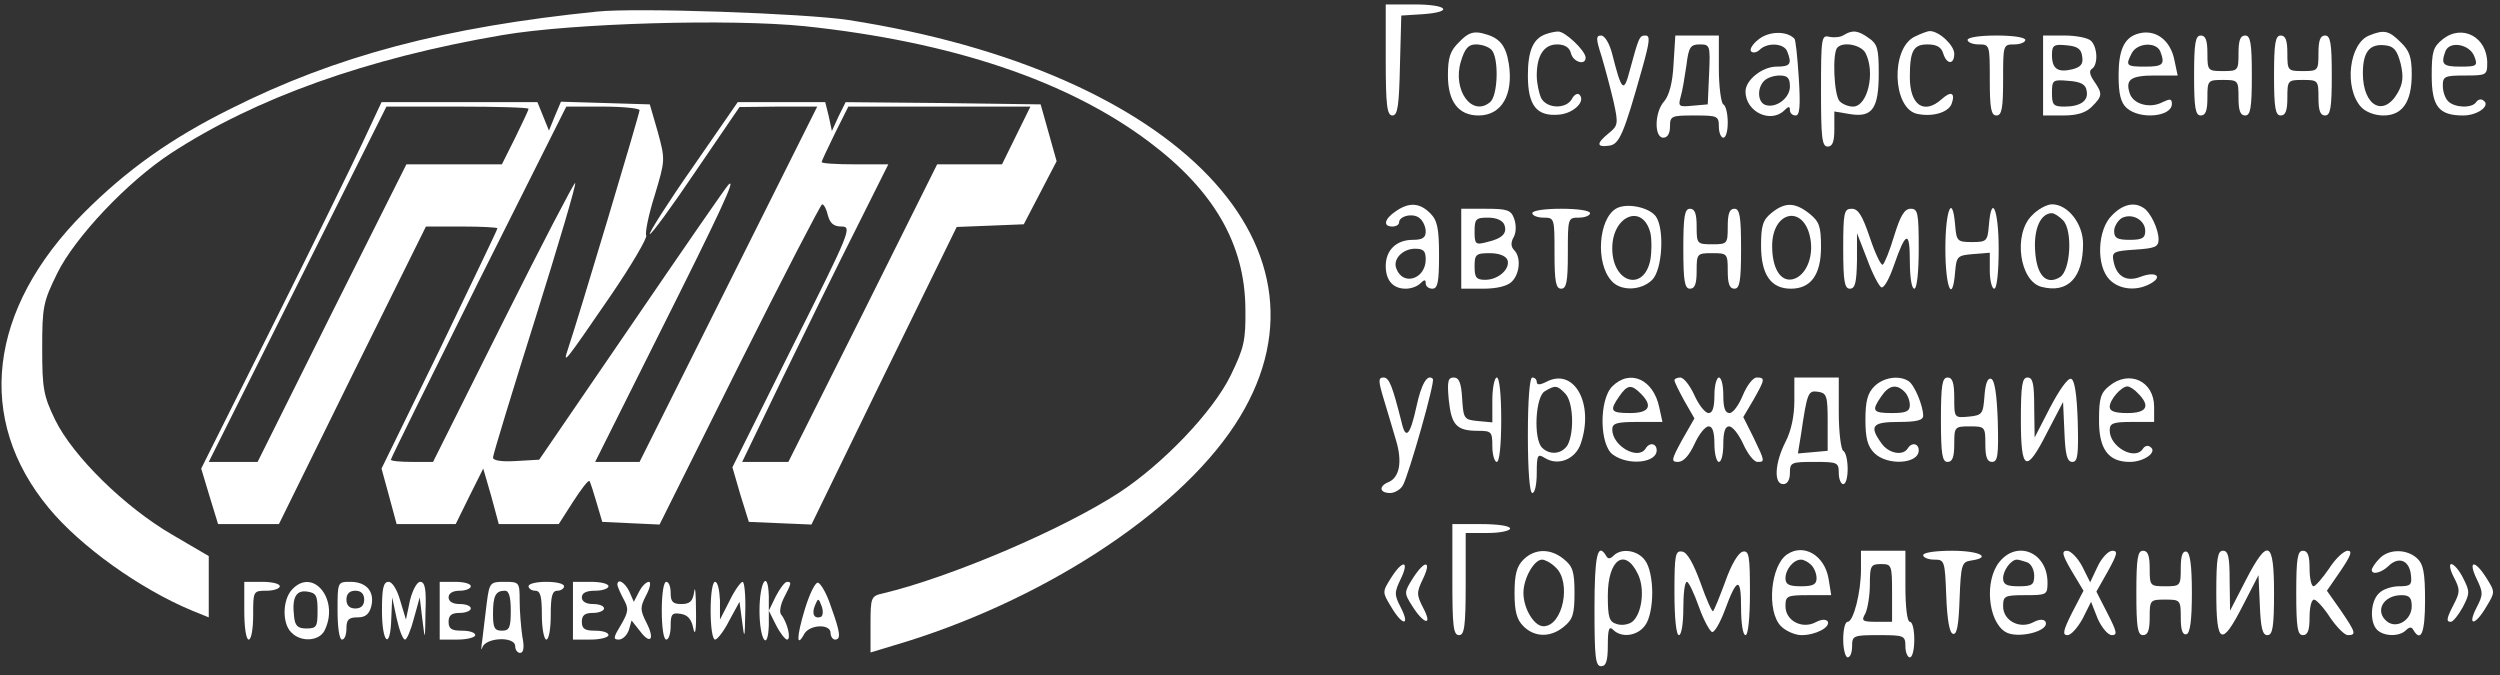 <svg width="237" height="64" viewBox="0 0 237 64" fill="none" xmlns="http://www.w3.org/2000/svg">
<rect x="0" y="0" width="237" height="64" fill="#333333" stroke="none"/>
<path d="M131.368 5.684C131.368 10.021 131.495 10.947 132 10.947C132.505 10.947 132.632 10.021 132.716 6.189L132.842 1.474L134.863 1.347C137.853 1.137 137.263 0.421 134.105 0.421H131.368V5.684Z" fill="white"/>
<path d="M56.632 1.095C42.105 2.568 31.832 5.305 21.853 10.316C16.169 13.137 12 16.126 7.958 20.168C-1.137 29.305 -2.358 39.747 4.632 48.169C7.621 51.789 13.263 55.832 18.232 57.895L19.79 58.526V55.621V52.716L16.337 50.695C11.832 48.084 6.905 43.242 5.221 39.789C4.126 37.516 4 36.842 4 33.053C4 29.095 4.084 28.632 5.432 25.895C7.116 22.484 12.084 17.221 16.211 14.526C24.211 9.305 34.779 5.516 47.621 3.326C54.274 2.189 69.263 1.768 76.295 2.484C90.232 3.958 101.263 7.663 108.968 13.474C115.074 18.063 118.021 23.158 118.063 29.263C118.105 32.295 117.937 32.968 116.674 35.579C114.99 39.032 110.274 43.958 106.105 46.695C100.674 50.232 90.063 54.737 83.705 56.253C82.569 56.505 82.526 56.632 82.526 59.2V61.853L84.758 61.179C98.526 57.137 111.495 48.758 117.053 40.295C127.958 23.705 111.79 6.779 80.421 1.895C76.168 1.263 60.379 0.716 56.632 1.095Z" fill="white"/>
<path d="M138.358 3.958C137.474 4.8 137.263 5.432 137.263 7.158C137.263 9.642 138.274 10.947 140.168 10.947C142.358 10.947 143.495 8.968 143.032 6.021C142.737 4.211 142.105 3.537 140.547 3.158C139.663 2.947 139.158 3.116 138.358 3.958ZM141.389 4.716C142.105 5.432 142.021 9.053 141.263 9.684C139.537 11.116 137.684 8.547 138.484 5.853C138.863 4.589 139.2 4.211 139.916 4.211C140.463 4.211 141.095 4.421 141.389 4.716Z" fill="white"/>
<path d="M146.526 3.242C145.348 3.663 144.842 4.8 144.842 7.158C144.842 10.021 145.684 11.074 147.832 10.863C149.179 10.737 150.358 9.6 149.726 8.968C149.558 8.8 149.221 8.968 149.011 9.389C148.463 10.358 146.653 10.316 146.105 9.305C145.895 8.842 145.684 7.874 145.684 7.158C145.684 5.263 146.358 4.211 147.621 4.211C148.337 4.211 148.8 4.505 148.926 5.053C149.137 5.895 150.316 6.232 150.316 5.474C150.316 4.8 148.337 2.947 147.705 2.989C147.411 2.989 146.863 3.116 146.526 3.242Z" fill="white"/>
<path d="M166.695 3.747C166.147 4.168 165.81 4.716 166.021 4.884C166.189 5.053 166.568 4.968 166.821 4.716C167.537 4 169.137 4.084 169.432 4.884C169.895 6.063 169.726 6.316 168.421 6.316C167.074 6.316 165.474 7.579 165.474 8.674C165.474 10.611 167.874 11.747 169.179 10.442C169.558 10.063 169.684 10.063 169.684 10.442C169.684 10.737 169.937 10.947 170.232 10.947C170.61 10.947 170.695 10.063 170.526 7.411C170.4 5.474 170.232 3.747 170.105 3.663C169.389 2.905 167.663 2.947 166.695 3.747ZM169.684 8.211C169.684 9.305 168.337 10.316 167.326 9.937C166.61 9.642 166.568 8.337 167.242 7.663C167.537 7.368 168.168 7.158 168.716 7.158C169.474 7.158 169.684 7.411 169.684 8.211Z" fill="white"/>
<path d="M174.779 3.326C174.484 3.537 173.853 3.579 173.432 3.495C172.674 3.284 172.632 3.579 172.632 8.589C172.632 13.011 172.716 13.895 173.263 13.895C173.726 13.895 173.895 13.432 173.895 12.253V10.568L175.411 10.821C177.516 11.158 178.105 10.274 178.105 6.905C178.105 4.632 177.979 4.168 177.179 3.621C176.126 2.863 175.621 2.821 174.779 3.326ZM176.842 5.011C177.811 6.863 177.053 10.105 175.663 10.105C175.242 10.105 174.695 9.895 174.4 9.6C173.853 9.053 173.684 4.968 174.189 4.505C174.737 3.916 176.421 4.253 176.842 5.011Z" fill="white"/>
<path d="M181.474 3.495C179.242 4.632 179.411 10.19 181.684 10.779C183.116 11.116 184.674 10.695 185.011 9.853C185.389 8.8 184.968 8.59 184.084 9.39C182.4 10.905 181.053 9.979 181.053 7.326C181.053 4.8 181.389 4.211 182.737 4.211C183.579 4.211 184.042 4.463 184.211 5.053C184.547 6.147 185.263 6.147 185.263 5.095C185.263 4.295 183.832 2.947 182.947 2.947C182.737 2.947 182.063 3.2 181.474 3.495Z" fill="white"/>
<path d="M202.526 3.242C201.348 3.663 200.842 4.8 200.842 7.158C200.842 8.926 201.053 9.726 201.6 10.232C202.863 11.368 205.895 11.074 205.895 9.853C205.895 9.347 205.726 9.347 205.011 9.684C203.832 10.316 202.232 9.895 201.895 8.842C201.474 7.537 201.979 7.158 204.295 7.158H206.442L206.148 5.768C205.769 3.705 204.211 2.653 202.526 3.242ZM204.8 4.884C205.263 6.105 205.053 6.316 203.369 6.316C201.558 6.316 201.474 6.232 202.105 5.011C202.653 4.042 204.421 3.958 204.8 4.884Z" fill="white"/>
<path d="M224.59 3.368C222.695 4.126 222.19 8.337 223.832 10.147C224.253 10.611 225.137 10.947 225.937 10.947C227.747 10.947 228.632 9.684 228.632 7.032C228.632 5.432 228.421 4.8 227.579 4C226.484 2.905 226.021 2.779 224.59 3.368ZM227.579 6.021C227.874 7.284 227.79 7.916 227.326 8.758C225.979 11.158 224 10.063 224 6.947C224 4.926 224.632 4.126 226.105 4.295C226.947 4.379 227.242 4.758 227.579 6.021Z" fill="white"/>
<path d="M231.537 3.747C230.653 4.463 230.526 4.926 230.526 7.158C230.526 10.105 231.2 10.947 233.516 10.947C234.905 10.947 236.168 9.979 235.411 9.516C235.2 9.347 234.905 9.432 234.737 9.684C234.358 10.274 232.716 10.232 232.084 9.6C231.79 9.305 231.579 8.674 231.579 8.126C231.579 7.242 231.747 7.158 233.684 7.158C235.705 7.158 235.79 7.116 235.79 5.979C235.79 3.495 233.39 2.232 231.537 3.747ZM234.568 5.347C234.905 6.232 234.821 6.316 233.263 6.316C231.579 6.316 231.368 6.105 231.832 4.842C232.253 3.832 234.147 4.211 234.568 5.347Z" fill="white"/>
<path d="M151.832 5.347C152.169 6.484 152.674 8.379 152.969 9.642C153.432 11.747 153.39 11.916 152.505 12.632C151.326 13.6 151.326 13.979 152.548 13.81C153.516 13.684 153.937 12.716 155.705 6.4C156.379 4 156.463 3.368 156 3.368C155.411 3.368 155.369 3.495 154.484 6.737C153.937 8.842 153.726 8.632 152.842 5.137C152.59 4.126 152.126 3.368 151.79 3.368C151.284 3.368 151.284 3.663 151.832 5.347Z" fill="white"/>
<path d="M158.653 6.063C158.569 7.832 158.232 9.053 157.769 9.6C156.842 10.611 156.8 13.053 157.684 13.053C158.063 13.053 158.316 12.674 158.316 12C158.316 10.989 158.442 10.947 160.632 10.947C162.821 10.947 162.947 10.989 162.947 12C162.947 12.589 163.158 13.053 163.369 13.053C163.621 13.053 163.79 12.421 163.79 11.621C163.79 10.821 163.621 10.021 163.369 9.895C163.158 9.768 162.947 8.211 162.947 6.484V3.368H160.884H158.821L158.653 6.063ZM162.021 7.032L161.895 9.895L160.463 10.021C159.158 10.147 159.074 10.105 159.326 9.179C159.495 8.632 159.705 7.326 159.874 6.189C160.084 4.463 160.253 4.211 161.137 4.211C162.105 4.211 162.147 4.295 162.021 7.032Z" fill="white"/>
<path d="M186.526 3.789C186.526 4 186.99 4.211 187.579 4.211C188.632 4.211 188.632 4.253 188.632 7.579C188.632 10.274 188.758 10.947 189.263 10.947C189.768 10.947 189.895 10.274 189.895 7.579C189.895 4.253 189.895 4.211 190.947 4.211C191.537 4.211 192 4 192 3.789C192 3.537 190.821 3.368 189.263 3.368C187.705 3.368 186.526 3.537 186.526 3.789Z" fill="white"/>
<path d="M193.684 7.158V10.947H195.579C196.926 10.947 197.726 10.695 198.316 10.105C199.326 9.095 199.326 8.884 198.526 7.705C198.105 7.116 198.021 6.695 198.316 6.526C198.905 6.147 198.863 4.505 198.232 3.874C197.937 3.579 196.8 3.368 195.705 3.368H193.684V7.158ZM197.39 5.347C197.516 6.063 197.263 6.358 196.463 6.568C195.074 6.905 194.526 6.526 194.526 5.221C194.526 4.295 194.695 4.168 195.916 4.295C196.926 4.379 197.305 4.632 197.39 5.347ZM197.811 8.589C198.021 9.558 197.221 10.105 195.705 10.105C194.653 10.105 194.526 9.937 194.526 8.8C194.526 7.579 194.611 7.537 196.084 7.663C197.263 7.747 197.726 8 197.811 8.589Z" fill="white"/>
<path d="M208 7.158C208 10.232 208.126 10.947 208.632 10.947C209.095 10.947 209.263 10.484 209.263 9.263C209.263 7.621 209.305 7.579 210.737 7.579C212.168 7.579 212.211 7.621 212.211 9.263C212.211 10.484 212.379 10.947 212.842 10.947C213.347 10.947 213.474 10.232 213.474 7.158C213.474 4.084 213.347 3.368 212.842 3.368C212.379 3.368 212.211 3.832 212.211 5.053C212.211 6.695 212.168 6.737 210.737 6.737C209.305 6.737 209.263 6.695 209.263 5.053C209.263 3.832 209.095 3.368 208.632 3.368C208.126 3.368 208 4.084 208 7.158Z" fill="white"/>
<path d="M215.579 7.158C215.579 10.232 215.705 10.947 216.211 10.947C216.674 10.947 216.842 10.484 216.842 9.263C216.842 7.621 216.884 7.579 218.316 7.579C219.748 7.579 219.79 7.621 219.79 9.263C219.79 10.484 219.958 10.947 220.421 10.947C220.926 10.947 221.053 10.232 221.053 7.158C221.053 4.084 220.926 3.368 220.421 3.368C219.958 3.368 219.79 3.832 219.79 5.053C219.79 6.695 219.748 6.737 218.316 6.737C216.884 6.737 216.842 6.695 216.842 5.053C216.842 3.832 216.674 3.368 216.211 3.368C215.705 3.368 215.579 4.084 215.579 7.158Z" fill="white"/>
<path d="M34.358 13.558C33.347 15.705 29.516 23.537 25.811 30.947L19.074 44.421L19.874 47.074L20.674 49.684H23.537H26.442L33.389 35.579L40.379 21.474H43.747C45.642 21.474 47.158 21.558 47.158 21.642C47.158 21.768 44.674 26.905 41.684 33.137L36.169 44.421L36.884 47.032L37.6 49.684H40.379H43.2L44.505 47.032L45.811 44.421L46.569 47.032L47.284 49.684H50.147H52.968L54.316 47.579C55.074 46.4 55.747 45.516 55.874 45.6C55.958 45.684 56.253 46.611 56.547 47.621L57.095 49.474L59.789 49.6L62.526 49.726L70.105 34.526C74.274 26.189 77.811 19.368 77.937 19.368C78.105 19.368 78.358 19.832 78.484 20.421C78.695 21.179 79.032 21.474 79.79 21.474C80.8 21.474 80.59 21.979 75.116 32.884L69.432 44.295L70.189 46.905L70.99 49.474L73.937 49.6L76.926 49.726L83.79 35.621L90.695 21.516L93.895 21.39L97.053 21.263L98.611 18.274L100.168 15.284L99.411 12.589L98.653 9.895L89.389 9.768L80.168 9.684L79.495 11.032L78.863 12.421L78.569 11.032L78.232 9.684H74.105H69.937L65.684 15.832C63.326 19.2 61.516 22.063 61.6 22.189C61.726 22.274 63.663 19.621 65.937 16.253L70.105 10.147L73.811 10.105H77.474L69.053 26.947L60.632 43.789H58.526H56.421L62.274 32.084C68.337 20 69.853 16.716 69.053 17.516C68.8 17.768 64.674 23.747 59.874 30.779L51.116 43.579L48.926 43.705C47.537 43.789 46.737 43.663 46.737 43.368C46.737 43.116 48.547 37.179 50.737 30.232C52.926 23.242 54.653 17.432 54.526 17.347C54.442 17.263 51.368 23.158 47.705 30.484L41.053 43.789H39.074C37.937 43.789 37.053 43.705 37.053 43.579C37.053 43.453 40.8 35.874 45.347 26.737L53.684 10.105H57.137C59.074 10.105 60.632 10.274 60.632 10.442C60.632 10.779 54.821 30.189 53.853 33.053C53.305 34.695 53.516 34.4 57.853 28.084C59.874 25.137 61.389 22.526 61.263 22.316C61.137 22.105 61.474 20.379 62.063 18.526C63.074 15.158 63.074 15.158 62.358 12.505L61.6 9.895L57.389 9.768L53.179 9.642L52.59 11.032L52.042 12.379L51.495 11.032L50.947 9.684H43.537H36.169L34.358 13.558ZM50.105 10.316C50.105 10.442 49.516 11.663 48.842 13.053L47.579 15.579H43.032H38.526L31.453 29.684L24.421 43.789H22.105H19.79L28.211 26.947L36.632 10.105H43.368C47.074 10.105 50.105 10.19 50.105 10.316ZM96.337 12.842L94.99 15.579H91.916H88.842L81.811 29.684L74.737 43.789H72.547H70.358L74.274 35.663C76.421 31.242 79.537 24.884 81.221 21.558L84.211 15.579H81.053C79.326 15.579 77.895 15.495 77.895 15.368C77.895 15.242 78.484 14.021 79.158 12.632L80.421 10.105H89.053H97.684L96.337 12.842Z" fill="white"/>
<path d="M132.295 20.042C131.242 20.758 131.074 21.474 132 21.474C132.337 21.474 132.632 21.305 132.632 21.095C132.632 20.463 133.979 20.168 134.568 20.674C134.905 20.926 135.158 21.516 135.158 21.937C135.158 22.526 134.863 22.737 133.937 22.737C132.379 22.737 131.368 23.705 131.368 25.221C131.368 26.568 132.042 27.368 133.263 27.368C133.768 27.368 134.358 27.158 134.653 26.863C135.032 26.484 135.158 26.484 135.158 26.863C135.158 27.158 135.453 27.368 135.789 27.368C136.295 27.368 136.421 26.737 136.421 24.21C136.421 21.6 136.253 20.884 135.579 20.21C134.568 19.2 133.558 19.158 132.295 20.042ZM135.158 24.59C135.158 26.442 133.011 27.158 132.379 25.474C132 24.59 132.968 23.579 134.147 23.579C134.947 23.579 135.158 23.79 135.158 24.59Z" fill="white"/>
<path d="M153.179 19.79C151.537 20.8 151.242 24.926 152.758 26.61C153.6 27.621 155.579 27.579 156.632 26.526C157.6 25.558 157.81 21.684 156.968 20.505C156.295 19.621 154.147 19.2 153.179 19.79ZM156.463 22.105C156.589 22.695 156.589 23.79 156.463 24.59C155.874 27.705 152.842 26.863 152.842 23.537C152.842 20.421 155.747 19.242 156.463 22.105Z" fill="white"/>
<path d="M167.958 20.168C167.116 20.842 166.948 21.39 166.948 23.284C166.948 26.021 167.874 27.368 169.769 27.368C171.663 27.368 172.632 26.063 172.632 23.41C172.632 21.432 172.463 21.011 171.537 20.253C170.148 19.158 169.221 19.158 167.958 20.168ZM171.621 22.61C171.958 24.421 171.158 26.232 169.895 26.484C168.758 26.695 168 25.39 168 23.326C168 19.958 171.032 19.368 171.621 22.61Z" fill="white"/>
<path d="M192.632 20.421C190.821 22.189 191.453 26.695 193.558 27.2C196.042 27.832 197.474 26.316 197.474 23.116C197.474 21.221 196.042 19.368 194.526 19.368C194.063 19.368 193.179 19.832 192.632 20.421ZM195.579 20.884C196.505 21.853 196.295 25.642 195.284 26.274C193.979 27.074 193.053 26.105 192.926 23.705C192.8 21.642 193.474 20.21 194.526 20.21C194.737 20.21 195.2 20.505 195.579 20.884Z" fill="white"/>
<path d="M200.211 20.421C198.821 21.768 198.695 25.221 200 26.526C200.926 27.453 202.526 27.621 203.832 26.905C205.095 26.232 204.379 25.684 202.947 26.232C201.558 26.779 200.589 26.189 200.337 24.632C200.211 23.874 200.463 23.79 202.442 23.663C204.295 23.537 204.632 23.41 204.632 22.695C204.632 21.726 203.874 20.126 203.2 19.705C202.316 19.116 201.221 19.368 200.211 20.421ZM203.368 21.895C203.368 22.568 203.074 22.737 201.895 22.737C200.716 22.737 200.421 22.568 200.421 21.895C200.421 21.474 200.758 20.926 201.137 20.674C202.105 20.168 203.368 20.842 203.368 21.895Z" fill="white"/>
<path d="M138.526 23.579V27.368H140.59C141.937 27.368 142.905 27.116 143.326 26.695C144.084 25.937 144.211 24.379 143.537 23.705C143.242 23.41 143.2 22.989 143.495 22.484C143.747 22.021 143.747 21.305 143.537 20.716C143.242 19.916 142.905 19.79 140.842 19.79H138.526V23.579ZM142.611 21.305C142.905 22.105 142.442 22.61 140.968 22.947C139.874 23.242 139.79 23.158 139.79 21.937C139.79 20.758 139.916 20.632 141.053 20.632C141.853 20.632 142.442 20.884 142.611 21.305ZM142.905 24.632C143.2 25.474 142.063 26.526 140.8 26.526C139.958 26.526 139.79 26.316 139.79 25.263C139.79 24.126 139.916 24 141.221 24C142.105 24 142.737 24.253 142.905 24.632Z" fill="white"/>
<path d="M145.263 20.21C145.263 20.421 145.726 20.632 146.316 20.632C147.368 20.632 147.368 20.674 147.368 24C147.368 26.695 147.495 27.368 148 27.368C148.505 27.368 148.632 26.695 148.632 24C148.632 20.674 148.632 20.632 149.684 20.632C150.274 20.632 150.737 20.421 150.737 20.21C150.737 19.958 149.558 19.79 148 19.79C146.442 19.79 145.263 19.958 145.263 20.21Z" fill="white"/>
<path d="M159.579 23.579C159.579 26.653 159.705 27.368 160.211 27.368C160.674 27.368 160.842 26.905 160.842 25.684C160.842 24.042 160.884 24 162.316 24C163.748 24 163.79 24.042 163.79 25.684C163.79 26.905 163.958 27.368 164.421 27.368C164.926 27.368 165.053 26.653 165.053 23.579C165.053 20.505 164.926 19.79 164.421 19.79C163.958 19.79 163.79 20.253 163.79 21.474C163.79 23.116 163.748 23.158 162.316 23.158C160.884 23.158 160.842 23.116 160.842 21.474C160.842 20.253 160.674 19.79 160.211 19.79C159.705 19.79 159.579 20.505 159.579 23.579Z" fill="white"/>
<path d="M174.737 23.579C174.737 26.653 174.863 27.368 175.368 27.368C175.874 27.368 176 26.779 176.042 24.716V22.105L177.011 24.59C177.516 25.979 178.147 27.158 178.358 27.242C178.611 27.326 179.116 26.4 179.537 25.179C180.674 21.895 181.053 21.811 181.053 24.758C181.053 26.232 181.221 27.368 181.474 27.368C181.726 27.368 181.895 25.811 181.895 23.579C181.895 20.168 181.811 19.79 181.137 19.79C180.547 19.79 180.168 20.421 179.579 22.316C179.158 23.747 178.653 24.968 178.484 25.095C178.316 25.179 177.768 24.042 177.263 22.526C176.547 20.421 176.168 19.79 175.537 19.79C174.821 19.79 174.737 20.126 174.737 23.579Z" fill="white"/>
<path d="M184.421 23.579C184.421 27.284 185.095 28.884 185.347 25.768C185.474 24.295 185.558 24.211 187.074 24.084L188.632 23.958V25.642C188.632 26.611 188.842 27.368 189.053 27.368C189.305 27.368 189.474 25.811 189.474 23.579C189.474 19.874 188.8 18.274 188.547 21.347C188.421 22.863 188.337 22.947 186.947 22.947C185.558 22.947 185.474 22.863 185.347 21.347C185.095 18.274 184.421 19.874 184.421 23.579Z" fill="white"/>
<path d="M131.158 37.768C131.495 38.905 132.042 40.674 132.337 41.726C132.969 43.789 132.674 45.305 131.579 45.726C130.695 46.105 130.779 46.737 131.79 46.737C132.211 46.737 132.8 46.4 133.011 45.979C133.6 44.842 136.084 36.126 135.832 35.916C135.326 35.41 134.737 36.379 134.274 38.568C133.684 41.263 133.263 41.726 132.884 40.084C132 36.589 131.705 35.789 131.158 35.789C130.653 35.789 130.653 36.084 131.158 37.768Z" fill="white"/>
<path d="M137.347 37.937C137.6 40.295 138.063 40.842 140.126 40.842C141.39 40.842 141.474 40.926 141.474 42.316C141.474 43.116 141.684 43.789 141.895 43.789C142.147 43.789 142.316 42.19 142.316 39.789C142.316 37.389 142.147 35.789 141.895 35.789C141.684 35.789 141.474 36.758 141.474 37.937V40.042L140.126 39.916C138.779 39.789 138.737 39.705 138.611 37.768C138.526 36.295 138.316 35.789 137.811 35.789C137.263 35.789 137.179 36.168 137.347 37.937Z" fill="white"/>
<path d="M144.842 41.263C144.842 44.632 145.011 46.737 145.263 46.737C145.516 46.737 145.684 45.895 145.684 44.842C145.684 43.116 145.769 42.989 146.442 43.41C147.705 44.211 149.348 43.537 149.853 42.063C151.158 38.274 149.221 34.779 146.569 36.211C145.979 36.505 145.684 36.505 145.684 36.211C145.684 36 145.516 35.789 145.263 35.789C145.011 35.789 144.842 37.895 144.842 41.263ZM148.379 37.305C149.137 38.063 149.263 40.884 148.632 42.147C148.126 43.032 146.948 43.2 146.19 42.442C145.348 41.6 145.558 37.6 146.442 37.095C147.411 36.505 147.621 36.505 148.379 37.305Z" fill="white"/>
<path d="M152.842 36.632C151.579 37.895 151.621 42.232 152.926 43.116C154.4 44.169 157.053 43.874 157.053 42.695C157.053 42.021 156.379 41.895 156 42.526C155.284 43.663 152.842 42.274 152.842 40.716C152.842 40.126 153.263 40 155.2 40H157.6L157.305 38.653C156.758 35.958 154.526 34.947 152.842 36.632ZM155.537 37.305C156.716 38.484 156.379 39.158 154.526 39.158C152.674 39.158 152.547 38.947 153.516 37.558C154.274 36.463 154.653 36.421 155.537 37.305Z" fill="white"/>
<path d="M158.737 36.042C158.737 36.211 159.158 37.053 159.663 37.979L160.632 39.663L159.453 41.726C158.442 43.579 158.4 43.789 159.074 43.789C159.579 43.789 160.126 43.2 160.632 42.105C161.053 41.179 161.642 40.421 161.979 40.421C162.358 40.421 162.526 40.968 162.526 42.105C162.526 43.032 162.737 43.789 162.948 43.789C163.2 43.789 163.369 43.032 163.369 42.105C163.369 40.968 163.537 40.421 163.916 40.421C164.253 40.421 164.842 41.179 165.263 42.105C165.684 43.032 166.274 43.789 166.611 43.789C167.326 43.789 167.326 43.747 166.232 41.474L165.263 39.537L166.232 37.895C167.326 35.958 167.369 35.789 166.526 35.789C166.19 35.789 165.6 36.547 165.221 37.474C164.842 38.4 164.295 39.158 163.958 39.158C163.537 39.158 163.369 38.653 163.369 37.474C163.369 36.547 163.2 35.789 162.948 35.789C162.737 35.789 162.526 36.547 162.526 37.474C162.526 38.611 162.358 39.158 161.979 39.158C161.642 39.158 161.053 38.4 160.632 37.474C160.211 36.547 159.621 35.789 159.284 35.789C158.99 35.789 158.737 35.916 158.737 36.042Z" fill="white"/>
<path d="M170.105 38.021C170.105 39.41 169.811 40.842 169.263 41.895C168.253 43.874 168.126 45.895 169.053 45.895C169.432 45.895 169.684 45.516 169.684 44.842C169.684 43.832 169.811 43.789 172 43.789C174.19 43.789 174.316 43.832 174.316 44.842C174.316 45.432 174.526 45.895 174.737 45.895C174.99 45.895 175.158 45.263 175.158 44.463C175.158 43.663 174.99 42.863 174.737 42.737C174.526 42.611 174.316 40.968 174.316 39.116V35.789H172.211H170.105V38.021ZM173.263 40V42.737L171.874 42.863L170.442 42.989L170.737 41.179C171.326 37.179 171.411 37.011 172.337 37.137C173.179 37.263 173.263 37.516 173.263 40Z" fill="white"/>
<path d="M177.684 36.632C177.053 37.263 176.842 38.021 176.842 39.789C176.842 41.558 177.053 42.316 177.684 42.947C178.905 44.168 181.895 44 181.895 42.695C181.895 42.021 181.221 41.895 180.842 42.526C180.379 43.242 179.032 42.989 178.358 42.021C177.179 40.379 177.474 40 180 40C181.726 40 182.316 39.832 182.316 39.41C182.316 38.442 181.474 36.463 180.926 36.126C180 35.537 178.526 35.789 177.684 36.632ZM180.548 37.137C180.842 37.432 181.053 37.979 181.053 38.4C181.053 38.989 180.716 39.158 179.369 39.158C177.516 39.158 177.39 38.947 178.358 37.558C179.074 36.505 179.79 36.379 180.548 37.137Z" fill="white"/>
<path d="M184 39.789C184 43.074 184.126 43.789 184.632 43.789C185.095 43.789 185.263 43.326 185.263 42.105C185.263 40.463 185.305 40.421 186.737 40.421C188.168 40.421 188.211 40.463 188.211 42.105C188.211 43.326 188.379 43.789 188.842 43.789C189.389 43.789 189.474 43.158 189.389 39.916C189.305 37.432 189.095 36 188.758 35.916C188.421 35.789 188.211 36.379 188.126 37.558C188 39.242 187.916 39.368 186.653 39.495C185.263 39.621 185.263 39.621 185.263 37.726C185.263 36.295 185.095 35.789 184.632 35.789C184.126 35.789 184 36.505 184 39.789Z" fill="white"/>
<path d="M191.579 39.789C191.579 44.716 192.084 44.926 194.105 40.926L195.579 38.105L195.705 40.926C195.79 43.116 195.958 43.789 196.463 43.789C196.969 43.789 197.053 43.116 196.969 39.916C196.884 37.389 196.674 36 196.337 35.916C196.042 35.789 195.2 37.011 194.358 38.611L192.884 41.474L192.842 38.611C192.842 36.379 192.716 35.789 192.211 35.789C191.705 35.789 191.579 36.505 191.579 39.789Z" fill="white"/>
<path d="M199.958 36.59C199.158 37.221 198.989 37.768 198.989 39.705C198.947 42.526 199.832 43.789 201.895 43.789C203.284 43.789 204.589 42.821 203.832 42.358C203.621 42.19 203.326 42.274 203.158 42.526C202.442 43.705 200 42.4 200 40.8C200 40.126 200.295 40 202.105 40H204.211V38.568C204.211 36.126 201.853 35.032 199.958 36.59ZM202.695 37.305C203.874 38.484 203.537 39.158 201.684 39.158C200.505 39.158 200 38.989 200 38.568C200 37.895 201.095 36.632 201.684 36.632C201.895 36.632 202.358 36.926 202.695 37.305Z" fill="white"/>
<path d="M137.684 54.947C137.684 59.326 137.769 60.211 138.316 60.211C138.821 60.211 138.947 59.41 138.947 55.368V50.526H141.053C142.232 50.526 143.158 50.316 143.158 50.105C143.158 49.853 141.979 49.684 140.421 49.684H137.684V54.947Z" fill="white"/>
<path d="M144.421 53.053C143.79 53.684 143.579 54.442 143.579 56.211C143.579 57.979 143.79 58.737 144.421 59.368C145.474 60.421 146.99 60.463 148.253 59.41C149.095 58.737 149.263 58.232 149.263 56.211C149.263 54.19 149.095 53.684 148.253 53.011C146.99 51.958 145.474 52 144.421 53.053ZM147.453 53.768C149.011 55.158 148.169 59.368 146.316 59.368C145.432 59.368 144.421 57.684 144.421 56.211C144.421 54.821 145.432 53.053 146.19 53.053C146.442 53.053 147.032 53.347 147.453 53.768Z" fill="white"/>
<path d="M151.158 57.684C151.158 62.274 151.242 63.158 151.79 63.158C152.253 63.158 152.421 62.653 152.421 61.179C152.421 59.621 152.547 59.326 152.926 59.705C153.726 60.505 155.242 60.295 155.958 59.284C156.379 58.737 156.632 57.474 156.632 56.211C156.632 54.947 156.379 53.684 155.958 53.137C155.284 52.168 153.726 51.916 152.968 52.674C152.632 53.011 152.421 53.011 152.253 52.674C151.453 51.368 151.158 52.674 151.158 57.684ZM155.284 54.442C155.958 55.832 155.663 58.19 154.737 58.947C154.4 59.2 153.768 59.326 153.263 59.158C152.547 58.947 152.421 58.526 152.421 56.463C152.421 53.011 154.063 51.874 155.284 54.442Z" fill="white"/>
<path d="M158.737 56.168C158.737 58.568 158.905 60.211 159.158 60.211C159.411 60.211 159.579 59.074 159.579 57.684C159.579 56.295 159.705 55.158 159.916 55.158C160.084 55.158 160.589 56.211 161.053 57.516C161.516 58.821 162.105 59.874 162.316 59.916C162.526 59.958 163.074 59.032 163.495 57.895C164.674 54.695 165.053 54.653 165.053 57.6C165.053 59.074 165.221 60.211 165.474 60.211C165.726 60.211 165.895 58.568 165.895 56.168C165.895 52.716 165.811 52.168 165.221 52.295C164.8 52.379 164.126 53.516 163.579 55.074C163.032 56.547 162.526 57.81 162.4 57.937C162.316 58.063 161.768 56.842 161.221 55.284C160.547 53.432 159.958 52.379 159.495 52.295C158.821 52.168 158.737 52.547 158.737 56.168Z" fill="white"/>
<path d="M169.432 52.547C167.832 53.6 167.453 57.979 168.842 59.368C169.305 59.832 170.19 60.211 170.779 60.211C172.126 60.211 173.558 59.453 173.263 58.905C173.095 58.695 172.674 58.695 172.126 58.989C170.863 59.663 169.263 58.863 169.263 57.474C169.263 56.505 169.39 56.421 171.411 56.421H173.6L173.348 54.863C172.969 52.632 170.99 51.495 169.432 52.547ZM171.705 53.558C172 53.853 172.211 54.4 172.211 54.821C172.211 55.41 171.874 55.579 170.737 55.579C169.6 55.579 169.263 55.41 169.263 54.821C169.263 53.979 170.021 53.053 170.737 53.053C170.99 53.053 171.411 53.263 171.705 53.558Z" fill="white"/>
<path d="M176.421 53.979C176.421 56.168 175.705 58.947 175.158 58.947C174.905 58.947 174.737 59.705 174.737 60.632C174.737 61.558 174.947 62.316 175.158 62.316C175.411 62.316 175.579 61.853 175.579 61.263C175.579 60.253 175.705 60.211 178.105 60.211C180.505 60.211 180.632 60.253 180.632 61.263C180.632 61.853 180.842 62.316 181.053 62.316C181.305 62.316 181.474 61.558 181.474 60.632C181.474 59.705 181.305 58.947 181.053 58.947C180.8 58.947 180.632 57.558 180.632 55.579V52.211H178.526H176.421V53.979ZM179.368 56.211V58.947H177.895C176.547 58.947 176.421 58.863 176.842 58.147C177.053 57.684 177.263 56.463 177.263 55.41C177.263 53.642 177.347 53.474 178.316 53.474C179.326 53.474 179.368 53.558 179.368 56.211Z" fill="white"/>
<path d="M182.316 52.632C182.316 52.842 182.779 53.053 183.369 53.053C184.337 53.053 184.379 53.137 184.505 56.505C184.59 58.695 184.8 60 185.137 60.084C185.516 60.211 185.684 59.284 185.769 56.758C185.895 53.516 185.979 53.263 186.863 53.137C188.884 52.842 187.663 52.211 185.053 52.211C183.495 52.211 182.316 52.379 182.316 52.632Z" fill="white"/>
<path d="M189.516 53.305C188.126 55.074 188.463 58.821 190.063 59.874C191.158 60.632 194.442 59.832 193.895 58.905C193.726 58.695 193.305 58.695 192.758 58.989C191.495 59.663 189.895 58.863 189.895 57.474C189.895 56.505 190.021 56.421 192 56.421C194.021 56.421 194.105 56.379 194.105 55.242C194.105 52.337 191.2 51.158 189.516 53.305ZM192.168 53.305C192.547 53.432 192.842 54.021 192.842 54.568C192.842 55.453 192.632 55.579 191.368 55.579C190.232 55.579 189.895 55.411 189.895 54.821C189.895 54.063 190.653 53.053 191.2 53.053C191.368 53.053 191.789 53.179 192.168 53.305Z" fill="white"/>
<path d="M196.379 54.105L197.516 56L196.421 58.105C195.579 59.789 195.495 60.211 196 60.211C196.337 60.211 196.968 59.495 197.432 58.653L198.232 57.053L198.863 58.653C199.242 59.495 199.832 60.211 200.211 60.211C200.758 60.211 200.674 59.874 199.789 58.147L198.737 56.084L199.832 54.147C200.716 52.547 200.8 52.211 200.253 52.211C199.874 52.211 199.242 52.884 198.863 53.684L198.147 55.2L197.389 53.684C196.968 52.884 196.295 52.211 195.958 52.211C195.411 52.211 195.495 52.59 196.379 54.105Z" fill="white"/>
<path d="M202.526 56.211C202.526 59.495 202.653 60.211 203.158 60.211C203.621 60.211 203.79 59.747 203.79 58.526C203.79 56.884 203.832 56.842 205.263 56.842C206.695 56.842 206.737 56.884 206.737 58.568C206.737 59.747 206.905 60.211 207.284 60.126C207.621 60 207.79 58.821 207.79 56.211C207.79 53.6 207.621 52.421 207.284 52.295C206.905 52.211 206.737 52.674 206.737 53.853C206.737 55.537 206.695 55.579 205.263 55.579C203.832 55.579 203.79 55.537 203.79 53.895C203.79 52.674 203.621 52.211 203.158 52.211C202.653 52.211 202.526 52.926 202.526 56.211Z" fill="white"/>
<path d="M210.105 56.211C210.105 61.137 210.611 61.347 212.632 57.389L214.105 54.526L214.232 57.347C214.316 59.537 214.484 60.211 214.948 60.211C215.453 60.211 215.579 59.41 215.579 56.211C215.579 51.2 214.99 50.947 212.884 55.032L211.411 57.895L211.369 55.032C211.369 52.8 211.242 52.211 210.737 52.211C210.232 52.211 210.105 52.926 210.105 56.211Z" fill="white"/>
<path d="M217.684 56.211C217.684 59.495 217.811 60.211 218.316 60.211C218.779 60.211 218.947 59.747 218.947 58.526C218.947 57.6 219.116 56.842 219.369 56.842C219.579 56.842 220.295 57.6 220.884 58.526C221.516 59.453 222.274 60.211 222.569 60.211C223.411 60.211 223.326 59.958 221.895 57.853L220.59 56L221.895 54.105C222.863 52.674 223.032 52.211 222.569 52.211C222.19 52.211 221.39 52.968 220.8 53.895C220.169 54.821 219.495 55.579 219.326 55.579C219.116 55.579 218.947 54.821 218.947 53.895C218.947 52.674 218.779 52.211 218.316 52.211C217.811 52.211 217.684 52.926 217.684 56.211Z" fill="white"/>
<path d="M225.558 52.968C225.137 53.389 224.842 53.895 224.842 54.021C224.842 54.526 225.726 54.316 226.4 53.684C227.369 52.716 228.379 53.095 228.548 54.442C228.674 55.453 228.548 55.579 227.411 55.579C226.737 55.579 225.853 55.874 225.516 56.253C224.716 57.011 224.632 58.989 225.348 59.705C225.979 60.337 227.453 60.379 228.084 59.747C228.421 59.41 228.632 59.41 228.8 59.747C229.516 60.926 229.895 59.958 229.895 56.926C229.895 54.232 229.726 53.474 229.137 52.926C228.126 52 226.4 52.042 225.558 52.968ZM228.632 57.474C228.632 58.779 227.2 59.663 226.274 58.905C225.095 57.937 225.937 56.421 227.663 56.421C228.421 56.421 228.632 56.674 228.632 57.474Z" fill="white"/>
<path d="M131.874 54.779C131.032 56.126 131.032 56.126 131.874 57.516C132.926 59.326 133.726 59.41 132.8 57.6C132.169 56.379 132.169 56.168 132.8 54.863C133.642 53.095 132.969 53.053 131.874 54.779Z" fill="white"/>
<path d="M133.937 54.821C133.095 56.168 133.095 56.211 133.895 57.474C134.99 59.2 135.832 59.368 134.948 57.684C134.274 56.379 134.274 56.168 134.905 54.863C135.748 53.095 135.074 53.053 133.937 54.821Z" fill="white"/>
<path d="M232.632 54.737C233.221 55.874 233.221 56.126 232.632 57.263C231.916 58.653 231.874 58.947 232.337 58.947C232.548 58.947 233.053 58.316 233.474 57.558C234.148 56.253 234.148 56.084 233.516 54.821C233.137 54.063 232.632 53.474 232.379 53.474C232.169 53.474 232.253 54.021 232.632 54.737Z" fill="white"/>
<path d="M234.779 54.863C235.411 56.168 235.411 56.379 234.779 57.6C233.853 59.41 234.653 59.326 235.705 57.516C236.547 56.126 236.547 56.126 235.705 54.779C234.611 53.053 233.937 53.095 234.779 54.863Z" fill="white"/>
<path d="M23.158 57.895C23.158 59.453 23.326 60.632 23.579 60.632C23.832 60.632 24 59.579 24 58.316C24 56.042 24 56 25.263 56C25.979 56 26.526 55.789 26.526 55.579C26.526 55.326 25.768 55.158 24.842 55.158H23.158V57.895Z" fill="white"/>
<path d="M27.663 55.916C26.779 56.884 26.737 59.116 27.621 59.958C28.506 60.884 30.19 60.8 30.737 59.832C32.253 56.926 29.684 53.684 27.663 55.916ZM30.105 57.895C30.105 59.411 30.021 59.579 29.053 59.579C28.211 59.579 27.958 59.326 27.874 58.4C27.663 56.632 28.084 55.916 29.137 56.084C29.979 56.211 30.105 56.463 30.105 57.895Z" fill="white"/>
<path d="M32 57.895C32 59.453 32.168 60.632 32.421 60.632C32.674 60.632 32.842 60.168 32.842 59.579C32.842 58.737 33.053 58.526 33.895 58.526C34.653 58.526 34.989 58.232 35.2 57.474C35.537 56.084 34.737 55.158 33.221 55.158C32 55.158 32 55.158 32 57.895ZM34.526 56.842C34.526 57.389 34.232 57.684 33.684 57.684C33.137 57.684 32.842 57.389 32.842 56.842C32.842 56.295 33.137 56 33.684 56C34.232 56 34.526 56.295 34.526 56.842Z" fill="white"/>
<path d="M36.211 57.895C36.211 61.011 37.011 61.684 37.095 58.611L37.179 56.632L37.6 58.611C37.853 59.747 38.19 60.632 38.4 60.632C38.569 60.632 38.947 59.747 39.242 58.611L39.79 56.632L40.042 58.737C40.295 60.8 40.295 60.8 40.337 57.979C40.421 55.874 40.295 55.158 39.832 55.158C39.537 55.158 39.116 55.916 38.863 56.926L38.484 58.737L37.937 56.926C37.642 55.874 37.179 55.158 36.842 55.158C36.337 55.158 36.211 55.789 36.211 57.895Z" fill="white"/>
<path d="M41.684 57.895V60.632H43.368C44.295 60.632 45.053 60.421 45.053 60.211C45.053 59.958 44.505 59.789 43.79 59.789C42.821 59.789 42.526 59.621 42.526 58.947C42.526 58.316 42.821 58.105 43.579 58.105C44.169 58.105 44.632 57.895 44.632 57.684C44.632 57.432 44.169 57.263 43.579 57.263C42.905 57.263 42.526 57.011 42.526 56.632C42.526 56.253 42.905 56 43.579 56C44.169 56 44.632 55.789 44.632 55.579C44.632 55.326 43.958 55.158 43.158 55.158H41.684V57.895Z" fill="white"/>
<path d="M46.147 57.137C46.021 58.274 45.81 59.832 45.726 60.632C45.6 61.432 45.6 61.768 45.726 61.389C46.021 60.421 48.842 60.295 48.842 61.263C48.842 61.6 49.053 61.895 49.305 61.895C49.642 61.895 49.726 61.347 49.516 60.337C49.389 59.453 49.263 57.937 49.263 56.926C49.263 55.2 49.221 55.158 47.832 55.158C46.484 55.158 46.4 55.2 46.147 57.137ZM48.421 57.895C48.421 59.495 48.295 59.789 47.579 59.789C46.863 59.789 46.737 59.495 46.737 58.19C46.737 56.463 46.989 56 47.874 56C48.253 56 48.421 56.59 48.421 57.895Z" fill="white"/>
<path d="M50.105 55.579C50.105 55.789 50.4 56 50.737 56C51.242 56 51.368 56.547 51.368 58.316C51.368 59.579 51.579 60.632 51.789 60.632C52.042 60.632 52.211 59.579 52.211 58.316C52.211 56.547 52.337 56 52.842 56C53.179 56 53.474 55.789 53.474 55.579C53.474 55.326 52.716 55.158 51.789 55.158C50.863 55.158 50.105 55.326 50.105 55.579Z" fill="white"/>
<path d="M54.316 57.895V60.632H56C56.926 60.632 57.684 60.421 57.684 60.211C57.684 59.958 57.137 59.789 56.421 59.789C55.453 59.789 55.158 59.621 55.158 58.947C55.158 58.316 55.453 58.105 56.211 58.105C56.8 58.105 57.263 57.895 57.263 57.684C57.263 57.432 56.8 57.263 56.211 57.263C55.537 57.263 55.158 57.011 55.158 56.632C55.158 56.211 55.579 56 56.421 56C57.137 56 57.684 55.789 57.684 55.579C57.684 55.326 56.926 55.158 56 55.158H54.316V57.895Z" fill="white"/>
<path d="M58.526 55.453C58.569 55.663 58.821 56.253 59.116 56.8C59.621 57.684 59.579 58.021 58.863 59.242C58.147 60.421 58.105 60.632 58.653 60.632C59.032 60.632 59.453 60.211 59.621 59.705L59.874 58.821L60.674 59.832C61.684 61.179 62.105 60.59 61.263 58.989C60.674 57.81 60.674 57.558 61.263 56.421C61.642 55.705 61.726 55.158 61.516 55.158C61.263 55.158 60.842 55.579 60.59 56.084L60.084 57.053L59.663 56.084C59.242 55.2 58.526 54.779 58.526 55.453Z" fill="white"/>
<path d="M62.737 57.895C62.737 59.453 62.905 60.632 63.158 60.632C63.41 60.632 63.579 60.042 63.579 59.326C63.579 58.232 63.705 58.063 64.505 58.19C65.179 58.274 65.558 58.695 65.726 59.579C65.895 60.379 66.021 59.747 65.979 57.895C65.979 56.253 65.895 55.453 65.811 56.084C65.684 57.011 65.389 57.263 64.589 57.263C63.789 57.263 63.579 57.053 63.579 56.211C63.579 55.621 63.41 55.158 63.158 55.158C62.905 55.158 62.737 56.337 62.737 57.895Z" fill="white"/>
<path d="M67.368 57.895C67.368 59.41 67.537 60.632 67.79 60.632C68 60.632 68.632 59.832 69.137 58.821L70.105 57.053L70.358 58.947C70.568 60.674 70.611 60.59 70.653 57.979C70.695 56.421 70.568 55.158 70.4 55.158C70.232 55.158 69.642 55.958 69.179 56.926L68.253 58.737V56.926C68.21 55.958 68.042 55.158 67.79 55.158C67.537 55.158 67.368 56.337 67.368 57.895Z" fill="white"/>
<path d="M72 57.895C72 60.632 72.8 61.895 72.884 59.242V57.895L73.558 59.242C73.937 60 74.442 60.632 74.611 60.632C75.032 60.632 74.653 59.032 74.063 58.274C73.853 58.063 73.979 57.347 74.316 56.674C75.032 55.284 75.074 55.158 74.611 55.158C74.4 55.158 73.937 55.789 73.558 56.505L72.884 57.895V56.505C72.8 53.895 72 55.158 72 57.895Z" fill="white"/>
<path d="M76.295 57.768C75.495 60.421 75.495 61.474 76.253 60.084C76.758 59.2 78.737 59.116 78.737 60C78.737 60.337 78.948 60.632 79.158 60.632C79.748 60.632 79.663 59.958 78.779 57.516C78.4 56.337 77.853 55.368 77.558 55.242C77.305 55.158 76.758 56.253 76.295 57.768ZM77.811 58.484C77.179 58.695 76.926 58.19 77.263 57.389C77.558 56.674 77.6 56.674 77.895 57.474C78.063 57.937 78.021 58.4 77.811 58.484Z" fill="white"/>
</svg>
